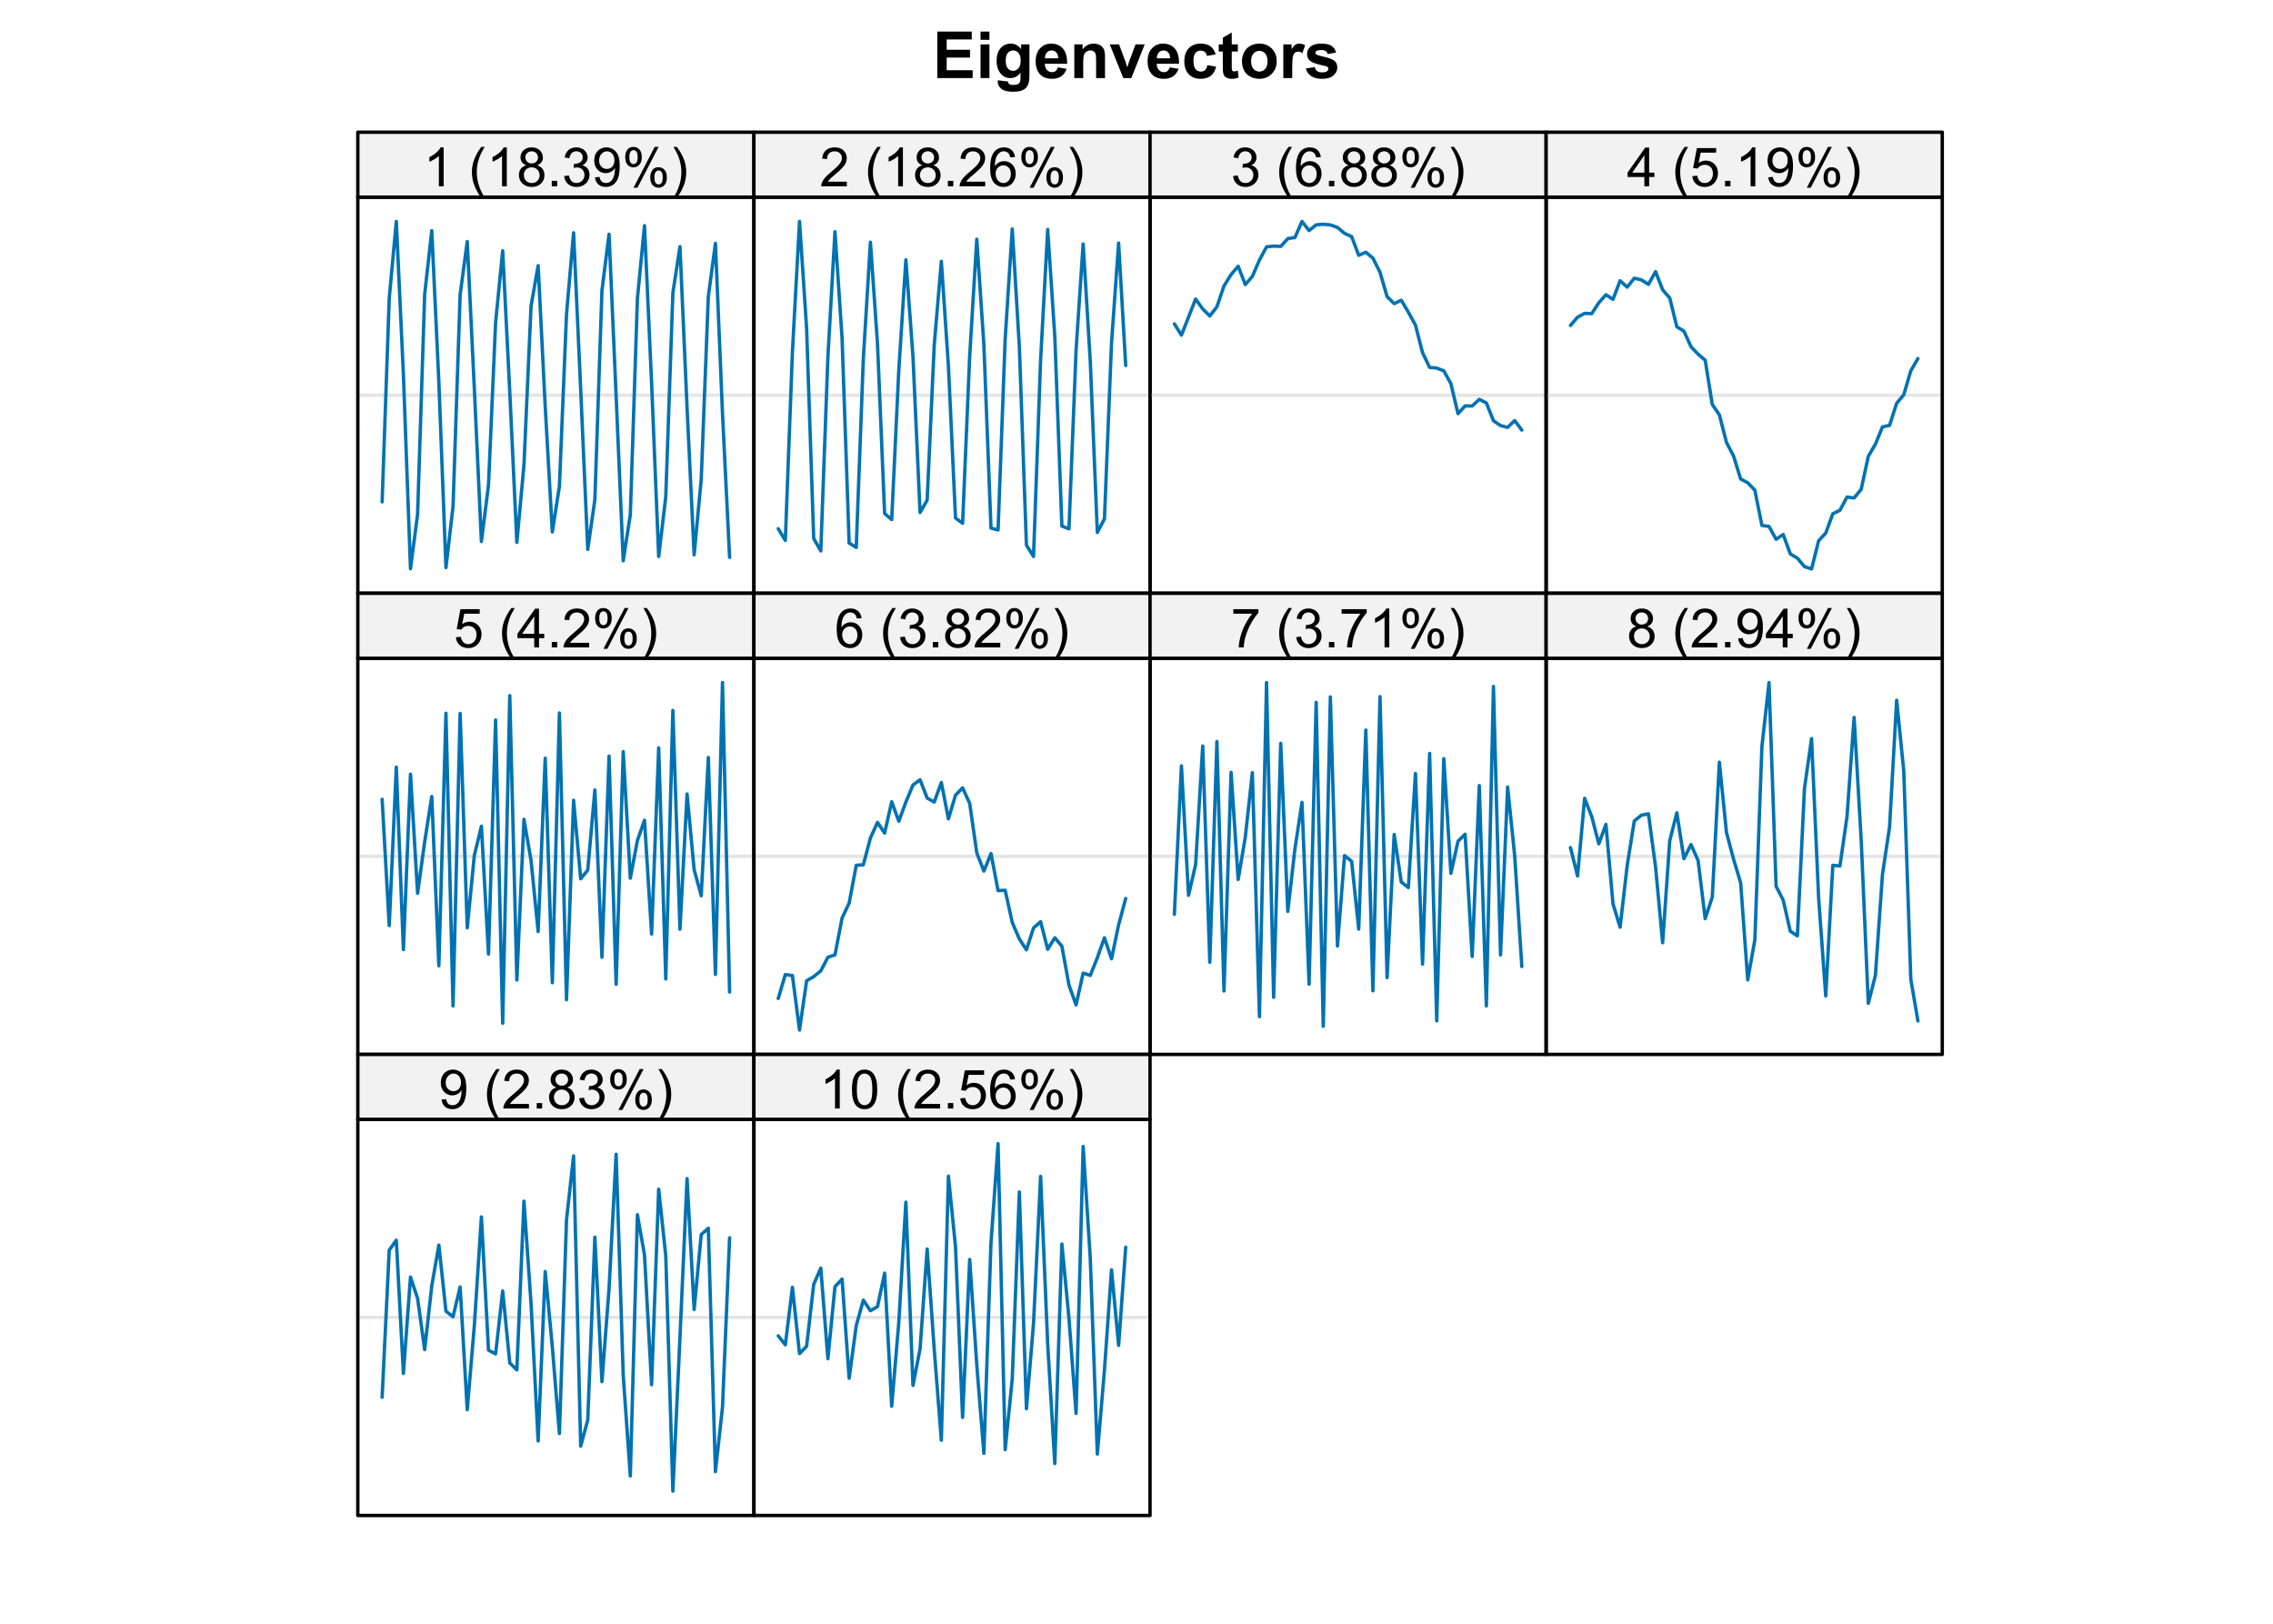 <?xml version="1.0" encoding="UTF-8"?>
<svg xmlns="http://www.w3.org/2000/svg" xmlns:xlink="http://www.w3.org/1999/xlink" width="504" height="360" viewBox="0 0 504 360">
<defs>
<g>
<g id="glyph-0-0">
<path d="M 1.047 0 L 1.047 -10.309 L 8.691 -10.309 L 8.691 -8.562 L 3.129 -8.562 L 3.129 -6.277 L 8.305 -6.277 L 8.305 -4.543 L 3.129 -4.543 L 3.129 -1.738 L 8.887 -1.738 L 8.887 0 Z M 1.047 0 "/>
</g>
<g id="glyph-0-1">
<path d="M 1.035 -8.48 L 1.035 -10.309 L 3.008 -10.309 L 3.008 -8.48 L 1.035 -8.48 M 1.035 0 L 1.035 -7.469 L 3.008 -7.469 L 3.008 0 Z M 1.035 0 "/>
</g>
<g id="glyph-0-2">
<path d="M 0.852 0.492 L 3.109 0.766 C 3.145 1.027 3.23 1.211 3.367 1.309 C 3.555 1.449 3.852 1.52 4.254 1.52 C 4.77 1.52 5.156 1.441 5.414 1.285 C 5.586 1.184 5.719 1.016 5.809 0.789 C 5.867 0.625 5.898 0.32 5.898 -0.121 L 5.898 -1.211 C 5.309 -0.402 4.562 0 3.664 0 C 2.66 0 1.867 -0.426 1.281 -1.273 C 0.82 -1.941 0.59 -2.777 0.59 -3.777 C 0.59 -5.027 0.891 -5.984 1.492 -6.645 C 2.098 -7.305 2.844 -7.637 3.742 -7.637 C 4.664 -7.637 5.426 -7.23 6.027 -6.418 L 6.027 -7.469 L 7.875 -7.469 L 7.875 -0.766 C 7.875 0.113 7.801 0.773 7.656 1.211 C 7.512 1.645 7.309 1.988 7.047 2.234 C 6.781 2.484 6.434 2.68 5.992 2.82 C 5.555 2.961 5 3.031 4.332 3.031 C 3.066 3.031 2.168 2.812 1.637 2.379 C 1.109 1.945 0.844 1.398 0.844 0.73 C 0.844 0.664 0.848 0.586 0.852 0.492 M 2.617 -3.887 C 2.617 -3.098 2.77 -2.516 3.074 -2.148 C 3.383 -1.781 3.762 -1.598 4.211 -1.598 C 4.695 -1.598 5.102 -1.785 5.434 -2.164 C 5.77 -2.539 5.934 -3.098 5.934 -3.84 C 5.934 -4.613 5.773 -5.188 5.457 -5.562 C 5.137 -5.938 4.734 -6.125 4.246 -6.125 C 3.773 -6.125 3.383 -5.941 3.074 -5.57 C 2.77 -5.203 2.617 -4.645 2.617 -3.887 Z M 2.617 -3.887 "/>
</g>
<g id="glyph-0-3">
<path d="M 5.359 -2.375 L 7.328 -2.047 C 7.074 -1.324 6.672 -0.773 6.129 -0.398 C 5.582 -0.02 4.898 0.168 4.078 0.168 C 2.781 0.168 1.82 -0.254 1.195 -1.105 C 0.703 -1.785 0.457 -2.641 0.457 -3.676 C 0.457 -4.914 0.781 -5.883 1.426 -6.586 C 2.074 -7.285 2.891 -7.637 3.883 -7.637 C 4.992 -7.637 5.867 -7.27 6.512 -6.535 C 7.152 -5.801 7.461 -4.68 7.434 -3.164 L 2.48 -3.164 C 2.496 -2.578 2.656 -2.121 2.961 -1.797 C 3.266 -1.469 3.645 -1.309 4.098 -1.309 C 4.41 -1.309 4.668 -1.391 4.879 -1.562 C 5.09 -1.73 5.25 -2 5.359 -2.375 M 5.469 -4.375 C 5.457 -4.945 5.309 -5.379 5.027 -5.676 C 4.746 -5.977 4.402 -6.125 4 -6.125 C 3.57 -6.125 3.215 -5.969 2.934 -5.652 C 2.652 -5.34 2.512 -4.914 2.516 -4.375 Z M 5.469 -4.375 "/>
</g>
<g id="glyph-0-4">
<path d="M 7.824 0 L 5.852 0 L 5.852 -3.812 C 5.852 -4.617 5.809 -5.137 5.723 -5.375 C 5.641 -5.613 5.5 -5.797 5.312 -5.926 C 5.121 -6.059 4.895 -6.125 4.625 -6.125 C 4.285 -6.125 3.977 -6.031 3.707 -5.844 C 3.434 -5.656 3.246 -5.406 3.145 -5.098 C 3.047 -4.789 2.996 -4.215 2.996 -3.383 L 2.996 0 L 1.02 0 L 1.02 -7.469 L 2.855 -7.469 L 2.855 -6.371 C 3.508 -7.215 4.328 -7.637 5.316 -7.637 C 5.75 -7.637 6.148 -7.559 6.512 -7.398 C 6.871 -7.242 7.145 -7.043 7.328 -6.801 C 7.516 -6.555 7.645 -6.277 7.715 -5.969 C 7.789 -5.66 7.824 -5.219 7.824 -4.641 Z M 7.824 0 "/>
</g>
<g id="glyph-0-5">
<path d="M 3.086 0 L 0.078 -7.469 L 2.152 -7.469 L 3.559 -3.656 L 3.965 -2.383 C 4.074 -2.707 4.141 -2.922 4.168 -3.023 C 4.234 -3.234 4.305 -3.445 4.379 -3.656 L 5.801 -7.469 L 7.832 -7.469 L 4.867 0 Z M 3.086 0 "/>
</g>
<g id="glyph-0-6">
<path d="M 7.543 -5.258 L 5.598 -4.906 C 5.531 -5.297 5.383 -5.59 5.148 -5.785 C 4.918 -5.984 4.617 -6.082 4.246 -6.082 C 3.754 -6.082 3.363 -5.91 3.07 -5.57 C 2.777 -5.23 2.629 -4.664 2.629 -3.867 C 2.629 -2.98 2.777 -2.355 3.074 -1.988 C 3.375 -1.625 3.773 -1.441 4.273 -1.441 C 4.648 -1.441 4.957 -1.547 5.195 -1.762 C 5.434 -1.973 5.605 -2.34 5.703 -2.863 L 7.645 -2.531 C 7.441 -1.641 7.055 -0.969 6.484 -0.512 C 5.91 -0.059 5.145 0.168 4.184 0.168 C 3.09 0.168 2.219 -0.176 1.57 -0.863 C 0.922 -1.555 0.598 -2.508 0.598 -3.727 C 0.598 -4.961 0.922 -5.918 1.574 -6.605 C 2.227 -7.293 3.109 -7.637 4.219 -7.637 C 5.129 -7.637 5.852 -7.441 6.387 -7.047 C 6.926 -6.656 7.309 -6.062 7.543 -5.258 Z M 7.543 -5.258 "/>
</g>
<g id="glyph-0-7">
<path d="M 4.457 -7.469 L 4.457 -5.891 L 3.109 -5.891 L 3.109 -2.883 C 3.109 -2.273 3.121 -1.918 3.145 -1.816 C 3.172 -1.715 3.23 -1.633 3.32 -1.566 C 3.414 -1.504 3.523 -1.469 3.656 -1.469 C 3.84 -1.469 4.105 -1.531 4.449 -1.66 L 4.621 -0.125 C 4.16 0.07 3.641 0.168 3.059 0.168 C 2.703 0.168 2.383 0.109 2.094 -0.012 C 1.809 -0.129 1.598 -0.285 1.465 -0.473 C 1.332 -0.664 1.238 -0.922 1.188 -1.246 C 1.145 -1.473 1.125 -1.938 1.125 -2.637 L 1.125 -5.891 L 0.219 -5.891 L 0.219 -7.469 L 1.125 -7.469 L 1.125 -8.949 L 3.109 -10.105 L 3.109 -7.469 Z M 4.457 -7.469 "/>
</g>
<g id="glyph-0-8">
<path d="M 0.578 -3.84 C 0.578 -4.496 0.738 -5.129 1.062 -5.746 C 1.387 -6.359 1.844 -6.828 2.438 -7.152 C 3.027 -7.473 3.691 -7.637 4.422 -7.637 C 5.551 -7.637 6.477 -7.27 7.199 -6.535 C 7.922 -5.801 8.281 -4.875 8.281 -3.754 C 8.281 -2.625 7.918 -1.688 7.188 -0.945 C 6.461 -0.203 5.543 0.168 4.438 0.168 C 3.754 0.168 3.098 0.016 2.477 -0.297 C 1.855 -0.605 1.387 -1.059 1.062 -1.656 C 0.738 -2.254 0.578 -2.98 0.578 -3.84 M 2.602 -3.734 C 2.602 -2.992 2.777 -2.426 3.129 -2.031 C 3.48 -1.637 3.914 -1.441 4.43 -1.441 C 4.945 -1.441 5.379 -1.637 5.727 -2.031 C 6.074 -2.426 6.25 -2.996 6.25 -3.746 C 6.25 -4.48 6.074 -5.043 5.727 -5.434 C 5.379 -5.828 4.945 -6.027 4.43 -6.027 C 3.914 -6.027 3.48 -5.828 3.129 -5.434 C 2.777 -5.043 2.602 -4.473 2.602 -3.734 Z M 2.602 -3.734 "/>
</g>
<g id="glyph-0-9">
<path d="M 2.926 0 L 0.949 0 L 0.949 -7.469 L 2.785 -7.469 L 2.785 -6.406 C 3.098 -6.906 3.379 -7.238 3.633 -7.398 C 3.883 -7.555 4.168 -7.637 4.484 -7.637 C 4.938 -7.637 5.371 -7.512 5.785 -7.262 L 5.176 -5.539 C 4.844 -5.758 4.531 -5.863 4.246 -5.863 C 3.969 -5.863 3.734 -5.789 3.543 -5.637 C 3.352 -5.484 3.199 -5.207 3.09 -4.809 C 2.98 -4.41 2.926 -3.578 2.926 -2.305 Z M 2.926 0 "/>
</g>
<g id="glyph-0-10">
<path d="M 0.336 -2.129 L 2.32 -2.434 C 2.406 -2.047 2.574 -1.758 2.832 -1.559 C 3.09 -1.359 3.453 -1.258 3.918 -1.258 C 4.426 -1.258 4.812 -1.352 5.07 -1.539 C 5.242 -1.672 5.328 -1.848 5.328 -2.066 C 5.328 -2.219 5.281 -2.34 5.188 -2.441 C 5.09 -2.535 4.871 -2.621 4.527 -2.699 C 2.934 -3.051 1.926 -3.371 1.496 -3.664 C 0.906 -4.066 0.613 -4.625 0.613 -5.344 C 0.613 -5.992 0.867 -6.535 1.379 -6.977 C 1.891 -7.414 2.68 -7.637 3.754 -7.637 C 4.777 -7.637 5.535 -7.469 6.031 -7.137 C 6.531 -6.805 6.871 -6.312 7.059 -5.66 L 5.195 -5.316 C 5.117 -5.605 4.965 -5.828 4.742 -5.984 C 4.52 -6.137 4.203 -6.215 3.789 -6.215 C 3.27 -6.215 2.898 -6.145 2.672 -5.996 C 2.523 -5.895 2.445 -5.762 2.445 -5.598 C 2.445 -5.457 2.512 -5.336 2.645 -5.238 C 2.82 -5.105 3.438 -4.922 4.488 -4.684 C 5.543 -4.445 6.277 -4.152 6.695 -3.805 C 7.105 -3.453 7.312 -2.961 7.312 -2.336 C 7.312 -1.648 7.027 -1.062 6.453 -0.57 C 5.883 -0.078 5.035 0.168 3.918 0.168 C 2.898 0.168 2.094 -0.039 1.5 -0.449 C 0.91 -0.863 0.52 -1.422 0.336 -2.129 Z M 0.336 -2.129 "/>
</g>
<g id="glyph-1-0">
<path d="M 4.469 0 L 3.414 0 L 3.414 -6.719 C 3.16 -6.477 2.828 -6.234 2.418 -5.992 C 2.004 -5.75 1.633 -5.57 1.305 -5.449 L 1.305 -6.469 C 1.895 -6.746 2.41 -7.082 2.852 -7.477 C 3.293 -7.871 3.605 -8.254 3.789 -8.625 L 4.469 -8.625 Z M 4.469 0 "/>
</g>
<g id="glyph-1-1">
</g>
<g id="glyph-1-2">
<path d="M 2.805 2.523 C 2.223 1.789 1.73 0.93 1.328 -0.055 C 0.93 -1.035 0.727 -2.055 0.727 -3.109 C 0.727 -4.039 0.875 -4.93 1.18 -5.781 C 1.531 -6.77 2.07 -7.754 2.805 -8.734 L 3.562 -8.734 C 3.09 -7.922 2.777 -7.344 2.625 -6.996 C 2.387 -6.457 2.199 -5.895 2.062 -5.309 C 1.895 -4.578 1.812 -3.844 1.812 -3.105 C 1.812 -1.227 2.395 0.652 3.562 2.523 Z M 2.805 2.523 "/>
</g>
<g id="glyph-1-3">
<path d="M 2.121 -4.656 C 1.684 -4.816 1.359 -5.047 1.148 -5.344 C 0.938 -5.641 0.832 -5.996 0.832 -6.41 C 0.832 -7.035 1.059 -7.559 1.508 -7.984 C 1.953 -8.41 2.551 -8.625 3.297 -8.625 C 4.047 -8.625 4.652 -8.406 5.109 -7.973 C 5.566 -7.535 5.797 -7.004 5.797 -6.383 C 5.797 -5.98 5.691 -5.637 5.48 -5.34 C 5.273 -5.047 4.953 -4.816 4.531 -4.656 C 5.055 -4.484 5.457 -4.207 5.734 -3.828 C 6.008 -3.441 6.148 -2.984 6.148 -2.453 C 6.148 -1.719 5.887 -1.102 5.367 -0.602 C 4.848 -0.105 4.164 0.148 3.316 0.148 C 2.469 0.148 1.785 -0.105 1.266 -0.605 C 0.746 -1.109 0.484 -1.734 0.484 -2.484 C 0.484 -3.043 0.629 -3.512 0.91 -3.887 C 1.195 -4.266 1.598 -4.52 2.121 -4.656 M 1.91 -6.445 C 1.91 -6.039 2.039 -5.707 2.305 -5.449 C 2.562 -5.191 2.902 -5.062 3.32 -5.062 C 3.727 -5.062 4.062 -5.191 4.32 -5.445 C 4.582 -5.703 4.711 -6.016 4.711 -6.387 C 4.711 -6.773 4.578 -7.098 4.309 -7.363 C 4.043 -7.625 3.711 -7.758 3.312 -7.758 C 2.906 -7.758 2.574 -7.629 2.309 -7.371 C 2.043 -7.113 1.91 -6.805 1.91 -6.445 M 1.57 -2.477 C 1.57 -2.176 1.641 -1.887 1.785 -1.605 C 1.926 -1.324 2.141 -1.105 2.422 -0.953 C 2.703 -0.797 3.004 -0.719 3.328 -0.719 C 3.832 -0.719 4.25 -0.883 4.578 -1.207 C 4.906 -1.531 5.07 -1.941 5.07 -2.445 C 5.07 -2.949 4.898 -3.371 4.562 -3.703 C 4.223 -4.035 3.801 -4.203 3.293 -4.203 C 2.797 -4.203 2.387 -4.039 2.059 -3.711 C 1.734 -3.383 1.57 -2.969 1.57 -2.477 Z M 1.57 -2.477 "/>
</g>
<g id="glyph-1-4">
<path d="M 1.09 0 L 1.09 -1.203 L 2.289 -1.203 L 2.289 0 Z M 1.09 0 "/>
</g>
<g id="glyph-1-5">
<path d="M 0.504 -2.266 L 1.559 -2.406 C 1.68 -1.812 1.887 -1.379 2.176 -1.117 C 2.469 -0.852 2.82 -0.719 3.242 -0.719 C 3.734 -0.719 4.156 -0.891 4.496 -1.234 C 4.84 -1.578 5.008 -2.004 5.008 -2.516 C 5.008 -2.996 4.852 -3.398 4.535 -3.711 C 4.219 -4.027 3.816 -4.184 3.328 -4.184 C 3.129 -4.184 2.879 -4.145 2.586 -4.066 L 2.703 -4.992 C 2.773 -4.984 2.828 -4.98 2.871 -4.98 C 3.32 -4.98 3.723 -5.098 4.086 -5.332 C 4.441 -5.566 4.621 -5.926 4.625 -6.414 C 4.621 -6.805 4.492 -7.121 4.23 -7.375 C 3.969 -7.629 3.629 -7.758 3.219 -7.758 C 2.805 -7.758 2.465 -7.629 2.191 -7.371 C 1.918 -7.113 1.742 -6.727 1.664 -6.211 L 0.609 -6.398 C 0.738 -7.105 1.031 -7.652 1.488 -8.043 C 1.945 -8.43 2.516 -8.625 3.195 -8.625 C 3.664 -8.625 4.094 -8.523 4.488 -8.324 C 4.883 -8.121 5.184 -7.848 5.395 -7.5 C 5.602 -7.152 5.707 -6.781 5.707 -6.391 C 5.707 -6.02 5.609 -5.684 5.406 -5.379 C 5.211 -5.074 4.914 -4.832 4.523 -4.652 C 5.031 -4.535 5.426 -4.293 5.707 -3.922 C 5.988 -3.555 6.129 -3.09 6.129 -2.539 C 6.129 -1.789 5.855 -1.152 5.309 -0.629 C 4.762 -0.109 4.07 0.152 3.234 0.152 C 2.48 0.152 1.855 -0.074 1.355 -0.523 C 0.859 -0.969 0.574 -1.555 0.504 -2.266 Z M 0.504 -2.266 "/>
</g>
<g id="glyph-1-6">
<path d="M 0.656 -1.984 L 1.672 -2.078 C 1.754 -1.602 1.918 -1.258 2.164 -1.043 C 2.402 -0.828 2.715 -0.719 3.094 -0.719 C 3.418 -0.719 3.703 -0.793 3.945 -0.945 C 4.191 -1.09 4.391 -1.289 4.547 -1.539 C 4.703 -1.785 4.832 -2.121 4.938 -2.543 C 5.043 -2.965 5.098 -3.395 5.098 -3.832 C 5.098 -3.879 5.094 -3.949 5.094 -4.043 C 4.883 -3.707 4.594 -3.434 4.227 -3.227 C 3.863 -3.016 3.465 -2.914 3.039 -2.914 C 2.328 -2.914 1.727 -3.172 1.234 -3.688 C 0.742 -4.203 0.5 -4.883 0.5 -5.727 C 0.5 -6.594 0.754 -7.297 1.27 -7.828 C 1.781 -8.359 2.426 -8.625 3.199 -8.625 C 3.758 -8.625 4.27 -8.473 4.73 -8.172 C 5.195 -7.871 5.547 -7.445 5.785 -6.887 C 6.027 -6.332 6.148 -5.523 6.148 -4.469 C 6.148 -3.371 6.027 -2.5 5.789 -1.848 C 5.551 -1.199 5.195 -0.703 4.727 -0.363 C 4.254 -0.023 3.703 0.148 3.07 0.148 C 2.398 0.148 1.848 -0.039 1.422 -0.414 C 0.996 -0.785 0.742 -1.309 0.656 -1.984 M 4.977 -5.777 C 4.973 -6.383 4.812 -6.863 4.492 -7.219 C 4.168 -7.574 3.781 -7.75 3.328 -7.75 C 2.859 -7.75 2.449 -7.559 2.102 -7.18 C 1.754 -6.793 1.582 -6.297 1.582 -5.688 C 1.582 -5.141 1.746 -4.699 2.078 -4.355 C 2.406 -4.016 2.812 -3.844 3.297 -3.844 C 3.785 -3.844 4.188 -4.016 4.504 -4.355 C 4.816 -4.699 4.973 -5.172 4.977 -5.777 Z M 4.977 -5.777 "/>
</g>
<g id="glyph-1-7">
<path d="M 0.695 -6.527 C 0.695 -7.141 0.852 -7.66 1.16 -8.094 C 1.469 -8.52 1.914 -8.734 2.5 -8.734 C 3.039 -8.734 3.488 -8.543 3.84 -8.16 C 4.195 -7.773 4.371 -7.207 4.371 -6.461 C 4.371 -5.734 4.191 -5.176 3.836 -4.785 C 3.477 -4.391 3.035 -4.195 2.516 -4.195 C 1.992 -4.195 1.562 -4.391 1.215 -4.773 C 0.871 -5.164 0.695 -5.746 0.695 -6.527 M 2.531 -8.008 C 2.27 -8.008 2.051 -7.895 1.879 -7.672 C 1.703 -7.441 1.617 -7.027 1.617 -6.422 C 1.617 -5.871 1.703 -5.484 1.883 -5.258 C 2.055 -5.035 2.273 -4.922 2.531 -4.922 C 2.797 -4.922 3.016 -5.035 3.191 -5.262 C 3.363 -5.488 3.453 -5.902 3.453 -6.504 C 3.453 -7.059 3.363 -7.449 3.188 -7.672 C 3.012 -7.898 2.793 -8.008 2.531 -8.008 M 2.539 0.316 L 7.234 -8.734 L 8.094 -8.734 L 3.41 0.316 L 2.539 0.316 M 6.25 -2.016 C 6.25 -2.633 6.406 -3.156 6.715 -3.582 C 7.023 -4.012 7.473 -4.227 8.062 -4.227 C 8.602 -4.227 9.047 -4.031 9.402 -3.648 C 9.754 -3.262 9.93 -2.695 9.93 -1.953 C 9.93 -1.227 9.754 -0.664 9.395 -0.273 C 9.039 0.121 8.594 0.316 8.07 0.316 C 7.547 0.316 7.117 0.121 6.77 -0.266 C 6.426 -0.656 6.25 -1.238 6.25 -2.016 M 8.094 -3.5 C 7.824 -3.5 7.605 -3.383 7.434 -3.156 C 7.258 -2.93 7.172 -2.516 7.172 -1.91 C 7.172 -1.363 7.258 -0.977 7.438 -0.75 C 7.609 -0.523 7.828 -0.41 8.086 -0.41 C 8.355 -0.41 8.578 -0.523 8.75 -0.75 C 8.926 -0.977 9.012 -1.391 9.012 -1.992 C 9.012 -2.547 8.922 -2.938 8.75 -3.16 C 8.57 -3.387 8.352 -3.5 8.094 -3.5 Z M 8.094 -3.5 "/>
</g>
<g id="glyph-1-8">
<path d="M 1.484 2.523 L 0.727 2.523 C 1.895 0.652 2.477 -1.227 2.477 -3.105 C 2.477 -3.84 2.395 -4.566 2.227 -5.289 C 2.094 -5.875 1.906 -6.438 1.672 -6.977 C 1.516 -7.328 1.203 -7.914 0.727 -8.734 L 1.484 -8.734 C 2.215 -7.754 2.758 -6.77 3.109 -5.781 C 3.41 -4.93 3.562 -4.039 3.562 -3.109 C 3.562 -2.055 3.359 -1.035 2.957 -0.055 C 2.551 0.93 2.059 1.789 1.484 2.523 Z M 1.484 2.523 "/>
</g>
<g id="glyph-1-9">
<path d="M 6.039 -1.016 L 6.039 0 L 0.363 0 C 0.355 -0.254 0.395 -0.5 0.484 -0.734 C 0.629 -1.117 0.863 -1.5 1.18 -1.875 C 1.5 -2.25 1.957 -2.684 2.562 -3.176 C 3.492 -3.941 4.125 -4.547 4.453 -4.996 C 4.781 -5.441 4.945 -5.867 4.945 -6.266 C 4.945 -6.68 4.797 -7.035 4.496 -7.32 C 4.199 -7.609 3.809 -7.75 3.328 -7.75 C 2.82 -7.75 2.414 -7.602 2.109 -7.297 C 1.805 -6.992 1.648 -6.57 1.648 -6.031 L 0.562 -6.141 C 0.637 -6.949 0.918 -7.566 1.398 -7.988 C 1.883 -8.414 2.535 -8.625 3.352 -8.625 C 4.176 -8.625 4.828 -8.398 5.309 -7.938 C 5.789 -7.484 6.031 -6.914 6.031 -6.242 C 6.031 -5.895 5.957 -5.559 5.82 -5.227 C 5.676 -4.895 5.445 -4.543 5.117 -4.18 C 4.793 -3.809 4.25 -3.305 3.492 -2.664 C 2.859 -2.133 2.453 -1.773 2.273 -1.586 C 2.094 -1.395 1.945 -1.203 1.828 -1.016 Z M 6.039 -1.016 "/>
</g>
<g id="glyph-1-10">
<path d="M 5.969 -6.484 L 4.922 -6.406 C 4.828 -6.816 4.695 -7.117 4.523 -7.305 C 4.238 -7.605 3.887 -7.758 3.469 -7.758 C 3.133 -7.758 2.836 -7.664 2.586 -7.477 C 2.25 -7.234 1.988 -6.879 1.797 -6.414 C 1.605 -5.949 1.508 -5.289 1.5 -4.43 C 1.754 -4.816 2.062 -5.102 2.43 -5.289 C 2.797 -5.477 3.184 -5.57 3.586 -5.57 C 4.289 -5.57 4.887 -5.312 5.383 -4.797 C 5.875 -4.277 6.125 -3.609 6.125 -2.789 C 6.125 -2.25 6.008 -1.75 5.773 -1.285 C 5.543 -0.824 5.223 -0.469 4.816 -0.223 C 4.41 0.023 3.949 0.148 3.434 0.148 C 2.555 0.148 1.836 -0.176 1.281 -0.824 C 0.727 -1.469 0.453 -2.535 0.453 -4.02 C 0.453 -5.68 0.758 -6.887 1.371 -7.641 C 1.906 -8.297 2.625 -8.625 3.531 -8.625 C 4.207 -8.625 4.762 -8.434 5.195 -8.055 C 5.625 -7.676 5.883 -7.156 5.969 -6.484 M 1.664 -2.781 C 1.664 -2.422 1.742 -2.07 1.895 -1.742 C 2.051 -1.406 2.266 -1.156 2.543 -0.98 C 2.82 -0.809 3.109 -0.719 3.414 -0.719 C 3.859 -0.719 4.242 -0.898 4.562 -1.258 C 4.883 -1.617 5.043 -2.105 5.047 -2.727 C 5.043 -3.316 4.887 -3.785 4.57 -4.129 C 4.254 -4.469 3.855 -4.641 3.375 -4.641 C 2.898 -4.641 2.492 -4.469 2.164 -4.129 C 1.828 -3.785 1.664 -3.336 1.664 -2.781 Z M 1.664 -2.781 "/>
</g>
<g id="glyph-1-11">
<path d="M 3.879 0 L 3.879 -2.055 L 0.152 -2.055 L 0.152 -3.023 L 4.07 -8.59 L 4.934 -8.59 L 4.934 -3.023 L 6.094 -3.023 L 6.094 -2.055 L 4.934 -2.055 L 4.934 0 L 3.879 0 M 3.879 -3.023 L 3.879 -6.898 L 1.188 -3.023 Z M 3.879 -3.023 "/>
</g>
<g id="glyph-1-12">
<path d="M 0.5 -2.25 L 1.605 -2.344 C 1.688 -1.805 1.879 -1.398 2.176 -1.129 C 2.477 -0.855 2.836 -0.719 3.258 -0.719 C 3.766 -0.719 4.195 -0.91 4.547 -1.297 C 4.898 -1.676 5.074 -2.188 5.074 -2.82 C 5.074 -3.418 4.906 -3.895 4.566 -4.242 C 4.23 -4.59 3.785 -4.762 3.242 -4.766 C 2.898 -4.762 2.594 -4.688 2.32 -4.531 C 2.047 -4.379 1.832 -4.18 1.676 -3.93 L 0.688 -4.062 L 1.516 -8.473 L 5.789 -8.473 L 5.789 -7.465 L 2.359 -7.465 L 1.898 -5.156 C 2.414 -5.516 2.953 -5.695 3.523 -5.695 C 4.273 -5.695 4.906 -5.434 5.422 -4.914 C 5.938 -4.395 6.195 -3.727 6.195 -2.914 C 6.195 -2.133 5.965 -1.461 5.516 -0.898 C 4.961 -0.203 4.211 0.148 3.258 0.148 C 2.477 0.148 1.84 -0.074 1.344 -0.508 C 0.852 -0.945 0.57 -1.527 0.5 -2.25 Z M 0.5 -2.25 "/>
</g>
<g id="glyph-1-13">
<path d="M 0.57 -7.465 L 0.57 -8.477 L 6.129 -8.477 L 6.129 -7.656 C 5.582 -7.074 5.039 -6.301 4.504 -5.336 C 3.965 -4.371 3.551 -3.383 3.258 -2.359 C 3.047 -1.641 2.914 -0.855 2.852 0 L 1.77 0 C 1.781 -0.676 1.914 -1.492 2.168 -2.449 C 2.422 -3.406 2.785 -4.328 3.262 -5.219 C 3.734 -6.105 4.238 -6.855 4.773 -7.465 Z M 0.57 -7.465 "/>
</g>
<g id="glyph-1-14">
<path d="M 0.5 -4.234 C 0.5 -5.25 0.602 -6.07 0.812 -6.688 C 1.02 -7.309 1.332 -7.785 1.742 -8.121 C 2.156 -8.457 2.672 -8.625 3.297 -8.625 C 3.758 -8.625 4.164 -8.531 4.512 -8.348 C 4.859 -8.16 5.145 -7.895 5.375 -7.543 C 5.598 -7.195 5.777 -6.77 5.906 -6.266 C 6.035 -5.766 6.102 -5.086 6.102 -4.234 C 6.102 -3.227 5.996 -2.414 5.789 -1.797 C 5.582 -1.176 5.273 -0.699 4.859 -0.359 C 4.449 -0.023 3.926 0.148 3.297 0.148 C 2.469 0.148 1.82 -0.152 1.348 -0.742 C 0.781 -1.461 0.5 -2.621 0.5 -4.234 M 1.582 -4.234 C 1.582 -2.824 1.746 -1.887 2.078 -1.422 C 2.406 -0.953 2.812 -0.719 3.297 -0.719 C 3.781 -0.719 4.191 -0.953 4.52 -1.422 C 4.852 -1.891 5.016 -2.828 5.016 -4.234 C 5.016 -5.648 4.852 -6.59 4.52 -7.055 C 4.191 -7.52 3.781 -7.75 3.289 -7.75 C 2.801 -7.75 2.414 -7.547 2.125 -7.137 C 1.766 -6.613 1.582 -5.645 1.582 -4.234 Z M 1.582 -4.234 "/>
</g>
</g>
<clipPath id="clip-0">
<path clip-rule="nonzero" d="M 79.34 87 L 167.172 87 L 167.172 88 L 79.34 88 Z M 79.34 87 "/>
</clipPath>
<clipPath id="clip-1">
<path clip-rule="nonzero" d="M 79.34 29.309 L 167.172 29.309 L 167.172 43.707 L 79.34 43.707 Z M 79.34 29.309 "/>
</clipPath>
<clipPath id="clip-2">
<path clip-rule="nonzero" d="M 94 31 L 154 31 L 154 43.707 L 94 43.707 Z M 94 31 "/>
</clipPath>
<clipPath id="clip-3">
<path clip-rule="nonzero" d="M 167.168 87 L 255 87 L 255 88 L 167.168 88 Z M 167.168 87 "/>
</clipPath>
<clipPath id="clip-4">
<path clip-rule="nonzero" d="M 167.168 29.309 L 255 29.309 L 255 43.707 L 167.168 43.707 Z M 167.168 29.309 "/>
</clipPath>
<clipPath id="clip-5">
<path clip-rule="nonzero" d="M 181 31 L 241 31 L 241 43.707 L 181 43.707 Z M 181 31 "/>
</clipPath>
<clipPath id="clip-6">
<path clip-rule="nonzero" d="M 255 87 L 342.832 87 L 342.832 88 L 255 88 Z M 255 87 "/>
</clipPath>
<clipPath id="clip-7">
<path clip-rule="nonzero" d="M 255 29.309 L 342.832 29.309 L 342.832 43.707 L 255 43.707 Z M 255 29.309 "/>
</clipPath>
<clipPath id="clip-8">
<path clip-rule="nonzero" d="M 272 31 L 326 31 L 326 43.707 L 272 43.707 Z M 272 31 "/>
</clipPath>
<clipPath id="clip-9">
<path clip-rule="nonzero" d="M 342.832 87 L 430.664 87 L 430.664 88 L 342.832 88 Z M 342.832 87 "/>
</clipPath>
<clipPath id="clip-10">
<path clip-rule="nonzero" d="M 342.832 29.309 L 430.664 29.309 L 430.664 43.707 L 342.832 43.707 Z M 342.832 29.309 "/>
</clipPath>
<clipPath id="clip-11">
<path clip-rule="nonzero" d="M 359 31 L 414 31 L 414 43.707 L 359 43.707 Z M 359 31 "/>
</clipPath>
<clipPath id="clip-12">
<path clip-rule="nonzero" d="M 79.34 189 L 167.172 189 L 167.172 191 L 79.34 191 Z M 79.34 189 "/>
</clipPath>
<clipPath id="clip-13">
<path clip-rule="nonzero" d="M 79.34 131.539 L 167.172 131.539 L 167.172 145.938 L 79.34 145.938 Z M 79.34 131.539 "/>
</clipPath>
<clipPath id="clip-14">
<path clip-rule="nonzero" d="M 100 133 L 147 133 L 147 145.938 L 100 145.938 Z M 100 133 "/>
</clipPath>
<clipPath id="clip-15">
<path clip-rule="nonzero" d="M 167.168 189 L 255 189 L 255 191 L 167.168 191 Z M 167.168 189 "/>
</clipPath>
<clipPath id="clip-16">
<path clip-rule="nonzero" d="M 167.168 131.539 L 255 131.539 L 255 145.938 L 167.168 145.938 Z M 167.168 131.539 "/>
</clipPath>
<clipPath id="clip-17">
<path clip-rule="nonzero" d="M 184 133 L 238 133 L 238 145.938 L 184 145.938 Z M 184 133 "/>
</clipPath>
<clipPath id="clip-18">
<path clip-rule="nonzero" d="M 255 189 L 342.832 189 L 342.832 191 L 255 191 Z M 255 189 "/>
</clipPath>
<clipPath id="clip-19">
<path clip-rule="nonzero" d="M 255 131.539 L 342.832 131.539 L 342.832 145.938 L 255 145.938 Z M 255 131.539 "/>
</clipPath>
<clipPath id="clip-20">
<path clip-rule="nonzero" d="M 272 133 L 326 133 L 326 145.938 L 272 145.938 Z M 272 133 "/>
</clipPath>
<clipPath id="clip-21">
<path clip-rule="nonzero" d="M 342.832 189 L 430.664 189 L 430.664 191 L 342.832 191 Z M 342.832 189 "/>
</clipPath>
<clipPath id="clip-22">
<path clip-rule="nonzero" d="M 342.832 131.539 L 430.664 131.539 L 430.664 145.938 L 342.832 145.938 Z M 342.832 131.539 "/>
</clipPath>
<clipPath id="clip-23">
<path clip-rule="nonzero" d="M 360 133 L 414 133 L 414 145.938 L 360 145.938 Z M 360 133 "/>
</clipPath>
<clipPath id="clip-24">
<path clip-rule="nonzero" d="M 79.34 291 L 167.172 291 L 167.172 293 L 79.34 293 Z M 79.34 291 "/>
</clipPath>
<clipPath id="clip-25">
<path clip-rule="nonzero" d="M 79.34 233.77 L 167.172 233.77 L 167.172 248.168 L 79.34 248.168 Z M 79.34 233.77 "/>
</clipPath>
<clipPath id="clip-26">
<path clip-rule="nonzero" d="M 96 236 L 150 236 L 150 248.168 L 96 248.168 Z M 96 236 "/>
</clipPath>
<clipPath id="clip-27">
<path clip-rule="nonzero" d="M 167.168 291 L 255 291 L 255 293 L 167.168 293 Z M 167.168 291 "/>
</clipPath>
<clipPath id="clip-28">
<path clip-rule="nonzero" d="M 167.168 233.77 L 255 233.77 L 255 248.168 L 167.168 248.168 Z M 167.168 233.77 "/>
</clipPath>
<clipPath id="clip-29">
<path clip-rule="nonzero" d="M 182 236 L 241 236 L 241 248.168 L 182 248.168 Z M 182 236 "/>
</clipPath>
</defs>
<rect x="-50.4" y="-36" width="604.8" height="432" fill="rgb(100%, 100%, 100%)" fill-opacity="1"/>
<g fill="rgb(0%, 0%, 0%)" fill-opacity="1">
<use xlink:href="#glyph-0-0" x="206.781" y="17.309"/>
<use xlink:href="#glyph-0-1" x="216.386" y="17.309"/>
<use xlink:href="#glyph-0-2" x="220.387" y="17.309"/>
<use xlink:href="#glyph-0-3" x="229.183" y="17.309"/>
<use xlink:href="#glyph-0-4" x="237.191" y="17.309"/>
<use xlink:href="#glyph-0-5" x="245.988" y="17.309"/>
<use xlink:href="#glyph-0-3" x="253.996" y="17.309"/>
<use xlink:href="#glyph-0-6" x="262.005" y="17.309"/>
<use xlink:href="#glyph-0-7" x="270.013" y="17.309"/>
<use xlink:href="#glyph-0-8" x="274.809" y="17.309"/>
<use xlink:href="#glyph-0-9" x="283.605" y="17.309"/>
<use xlink:href="#glyph-0-10" x="289.209" y="17.309"/>
</g>
<g clip-path="url(#clip-0)">
<path fill="none" stroke-width="0.75" stroke-linecap="round" stroke-linejoin="round" stroke="rgb(89.804%, 89.804%, 89.804%)" stroke-opacity="1" stroke-miterlimit="10" d="M 79.34 87.625 L 167.168 87.625 "/>
</g>
<path fill="none" stroke-width="0.75" stroke-linecap="round" stroke-linejoin="round" stroke="rgb(0%, 44.706%, 69.804%)" stroke-opacity="1" stroke-miterlimit="10" d="M 84.73 111.266 L 86.305 66.168 L 87.875 49.102 L 89.449 83.059 L 91.02 126.082 L 92.594 114.023 L 94.164 65.254 L 95.738 51.156 L 97.309 84.691 L 98.883 125.844 L 100.453 112.285 L 102.027 65.332 L 103.602 53.555 L 105.172 86.074 L 106.746 120.066 L 108.316 107.551 L 109.891 71.508 L 111.461 55.613 L 113.035 86.93 L 114.605 120.246 L 116.18 103.098 L 117.75 67.855 L 119.324 58.895 L 120.895 90.176 L 122.469 117.938 L 124.039 107.809 L 125.613 69.664 L 127.184 51.613 L 128.758 86.355 L 130.328 121.805 L 131.902 110.766 L 133.473 64.398 L 135.047 51.934 L 136.617 87.844 L 138.191 124.336 L 139.762 114.098 L 141.336 66.207 L 142.906 50.035 L 144.48 84.922 L 146.055 123.379 L 147.625 110.133 L 149.199 64.934 L 150.77 54.68 L 152.344 90.383 L 153.914 123.012 L 155.488 106.215 L 157.059 65.77 L 158.633 53.961 L 160.203 91.711 L 161.777 123.578 "/>
<path fill="none" stroke-width="0.75" stroke-linecap="round" stroke-linejoin="round" stroke="rgb(0%, 0%, 0%)" stroke-opacity="1" stroke-miterlimit="10" d="M 79.34 131.539 L 167.172 131.539 L 167.172 43.707 L 79.34 43.707 Z M 79.34 131.539 "/>
<g clip-path="url(#clip-1)">
<path fill-rule="nonzero" fill="rgb(94.902%, 94.902%, 94.902%)" fill-opacity="1" stroke-width="0.75" stroke-linecap="round" stroke-linejoin="round" stroke="rgb(94.902%, 94.902%, 94.902%)" stroke-opacity="1" stroke-miterlimit="10" d="M 79.34 43.707 L 167.172 43.707 L 167.172 29.309 L 79.34 29.309 Z M 79.34 43.707 "/>
</g>
<g clip-path="url(#clip-2)">
<g fill="rgb(0%, 0%, 0%)" fill-opacity="1">
<use xlink:href="#glyph-1-0" x="93.902" y="41.301"/>
<use xlink:href="#glyph-1-1" x="100.576" y="41.301"/>
<use xlink:href="#glyph-1-2" x="103.91" y="41.301"/>
<use xlink:href="#glyph-1-0" x="107.906" y="41.301"/>
<use xlink:href="#glyph-1-3" x="114.58" y="41.301"/>
<use xlink:href="#glyph-1-4" x="121.254" y="41.301"/>
<use xlink:href="#glyph-1-5" x="124.588" y="41.301"/>
<use xlink:href="#glyph-1-6" x="131.262" y="41.301"/>
<use xlink:href="#glyph-1-7" x="137.936" y="41.301"/>
<use xlink:href="#glyph-1-8" x="148.605" y="41.301"/>
</g>
</g>
<path fill="none" stroke-width="0.75" stroke-linecap="round" stroke-linejoin="round" stroke="rgb(0%, 0%, 0%)" stroke-opacity="1" stroke-miterlimit="10" d="M 79.34 43.707 L 167.172 43.707 L 167.172 29.309 L 79.34 29.309 Z M 79.34 43.707 "/>
<g clip-path="url(#clip-3)">
<path fill="none" stroke-width="0.75" stroke-linecap="round" stroke-linejoin="round" stroke="rgb(89.804%, 89.804%, 89.804%)" stroke-opacity="1" stroke-miterlimit="10" d="M 167.168 87.625 L 255 87.625 "/>
</g>
<path fill="none" stroke-width="0.75" stroke-linecap="round" stroke-linejoin="round" stroke="rgb(0%, 44.706%, 69.804%)" stroke-opacity="1" stroke-miterlimit="10" d="M 172.562 117.215 L 174.133 119.82 L 175.707 77.973 L 177.281 49.102 L 178.852 72.785 L 180.426 119.383 L 181.996 122.141 L 183.57 79.168 L 185.141 51.379 L 186.715 74.953 L 188.285 120.391 L 189.859 121.375 L 191.43 79.512 L 193.004 53.695 L 194.574 76.27 L 196.148 113.836 L 197.719 115.207 L 199.293 82.113 L 200.863 57.609 L 202.438 79.055 L 204.008 113.625 L 205.582 110.887 L 207.152 76.484 L 208.727 57.945 L 210.297 81.184 L 211.871 114.848 L 213.441 116.012 L 215.016 78.891 L 216.586 53.039 L 218.16 76.496 L 219.734 117.074 L 221.305 117.508 L 222.879 75.207 L 224.449 50.766 L 226.023 76.828 L 227.594 120.852 L 229.168 123.375 L 230.738 79.773 L 232.312 50.879 L 233.883 74.539 L 235.457 116.637 L 237.027 117.25 L 238.602 77.586 L 240.172 54.09 L 241.746 80.012 L 243.316 118.043 L 244.891 115.043 L 246.461 76.066 L 248.035 53.879 L 249.605 81.031 "/>
<path fill="none" stroke-width="0.75" stroke-linecap="round" stroke-linejoin="round" stroke="rgb(0%, 0%, 0%)" stroke-opacity="1" stroke-miterlimit="10" d="M 167.168 131.539 L 255 131.539 L 255 43.707 L 167.168 43.707 Z M 167.168 131.539 "/>
<g clip-path="url(#clip-4)">
<path fill-rule="nonzero" fill="rgb(94.902%, 94.902%, 94.902%)" fill-opacity="1" stroke-width="0.75" stroke-linecap="round" stroke-linejoin="round" stroke="rgb(94.902%, 94.902%, 94.902%)" stroke-opacity="1" stroke-miterlimit="10" d="M 167.168 43.707 L 255 43.707 L 255 29.309 L 167.168 29.309 Z M 167.168 43.707 "/>
</g>
<g clip-path="url(#clip-5)">
<g fill="rgb(0%, 0%, 0%)" fill-opacity="1">
<use xlink:href="#glyph-1-9" x="181.734" y="41.301"/>
<use xlink:href="#glyph-1-1" x="188.408" y="41.301"/>
<use xlink:href="#glyph-1-2" x="191.742" y="41.301"/>
<use xlink:href="#glyph-1-0" x="195.738" y="41.301"/>
<use xlink:href="#glyph-1-3" x="202.412" y="41.301"/>
<use xlink:href="#glyph-1-4" x="209.086" y="41.301"/>
<use xlink:href="#glyph-1-9" x="212.42" y="41.301"/>
<use xlink:href="#glyph-1-10" x="219.094" y="41.301"/>
<use xlink:href="#glyph-1-7" x="225.768" y="41.301"/>
<use xlink:href="#glyph-1-8" x="236.438" y="41.301"/>
</g>
</g>
<path fill="none" stroke-width="0.75" stroke-linecap="round" stroke-linejoin="round" stroke="rgb(0%, 0%, 0%)" stroke-opacity="1" stroke-miterlimit="10" d="M 167.168 43.707 L 255 43.707 L 255 29.309 L 167.168 29.309 Z M 167.168 43.707 "/>
<g clip-path="url(#clip-6)">
<path fill="none" stroke-width="0.75" stroke-linecap="round" stroke-linejoin="round" stroke="rgb(89.804%, 89.804%, 89.804%)" stroke-opacity="1" stroke-miterlimit="10" d="M 255 87.625 L 342.832 87.625 "/>
</g>
<path fill="none" stroke-width="0.75" stroke-linecap="round" stroke-linejoin="round" stroke="rgb(0%, 44.706%, 69.804%)" stroke-opacity="1" stroke-miterlimit="10" d="M 260.395 71.797 L 261.965 74.305 L 263.539 70.301 L 265.109 66.305 L 266.684 68.496 L 268.254 70.051 L 269.828 68.027 L 271.398 63.391 L 272.973 60.863 L 274.543 59.027 L 276.117 63.09 L 277.688 61.277 L 279.262 57.656 L 280.832 54.734 L 282.406 54.559 L 283.977 54.637 L 285.551 52.902 L 287.121 52.664 L 288.695 49.102 L 290.266 51.113 L 291.84 49.852 L 293.414 49.719 L 294.984 49.867 L 296.559 50.422 L 298.129 51.738 L 299.703 52.453 L 301.273 56.598 L 302.848 55.922 L 304.418 57.223 L 305.992 60.367 L 307.562 65.754 L 309.137 67.316 L 310.707 66.566 L 312.281 69.219 L 313.852 72.07 L 315.426 78.191 L 316.996 81.457 L 318.57 81.609 L 320.141 82.219 L 321.715 85.07 L 323.285 91.715 L 324.859 89.996 L 326.43 90.016 L 328.004 88.539 L 329.574 89.328 L 331.148 93.273 L 332.719 94.355 L 334.293 94.75 L 335.867 93.246 L 337.438 95.359 "/>
<path fill="none" stroke-width="0.75" stroke-linecap="round" stroke-linejoin="round" stroke="rgb(0%, 0%, 0%)" stroke-opacity="1" stroke-miterlimit="10" d="M 255 131.539 L 342.832 131.539 L 342.832 43.707 L 255 43.707 Z M 255 131.539 "/>
<g clip-path="url(#clip-7)">
<path fill-rule="nonzero" fill="rgb(94.902%, 94.902%, 94.902%)" fill-opacity="1" stroke-width="0.75" stroke-linecap="round" stroke-linejoin="round" stroke="rgb(94.902%, 94.902%, 94.902%)" stroke-opacity="1" stroke-miterlimit="10" d="M 255 43.707 L 342.832 43.707 L 342.832 29.309 L 255 29.309 Z M 255 43.707 "/>
</g>
<g clip-path="url(#clip-8)">
<g fill="rgb(0%, 0%, 0%)" fill-opacity="1">
<use xlink:href="#glyph-1-5" x="272.902" y="41.301"/>
<use xlink:href="#glyph-1-1" x="279.576" y="41.301"/>
<use xlink:href="#glyph-1-2" x="282.91" y="41.301"/>
<use xlink:href="#glyph-1-10" x="286.906" y="41.301"/>
<use xlink:href="#glyph-1-4" x="293.58" y="41.301"/>
<use xlink:href="#glyph-1-3" x="296.914" y="41.301"/>
<use xlink:href="#glyph-1-3" x="303.588" y="41.301"/>
<use xlink:href="#glyph-1-7" x="310.262" y="41.301"/>
<use xlink:href="#glyph-1-8" x="320.932" y="41.301"/>
</g>
</g>
<path fill="none" stroke-width="0.75" stroke-linecap="round" stroke-linejoin="round" stroke="rgb(0%, 0%, 0%)" stroke-opacity="1" stroke-miterlimit="10" d="M 255 43.707 L 342.832 43.707 L 342.832 29.309 L 255 29.309 Z M 255 43.707 "/>
<g clip-path="url(#clip-9)">
<path fill="none" stroke-width="0.75" stroke-linecap="round" stroke-linejoin="round" stroke="rgb(89.804%, 89.804%, 89.804%)" stroke-opacity="1" stroke-miterlimit="10" d="M 342.832 87.625 L 430.66 87.625 "/>
</g>
<path fill="none" stroke-width="0.75" stroke-linecap="round" stroke-linejoin="round" stroke="rgb(0%, 44.706%, 69.804%)" stroke-opacity="1" stroke-miterlimit="10" d="M 348.223 72.156 L 349.797 70.32 L 351.367 69.477 L 352.941 69.531 L 354.512 67.125 L 356.086 65.348 L 357.656 66.371 L 359.23 62.242 L 360.801 63.656 L 362.375 61.684 L 363.945 62.043 L 365.52 63.051 L 367.094 60.227 L 368.664 64.266 L 370.238 66.07 L 371.809 72.453 L 373.383 73.414 L 374.953 76.875 L 376.527 78.523 L 378.098 79.867 L 379.672 89.68 L 381.242 91.973 L 382.816 98.086 L 384.387 101.102 L 385.961 106.191 L 387.531 107.027 L 389.105 108.672 L 390.676 116.492 L 392.25 116.715 L 393.82 119.566 L 395.395 118.504 L 396.965 122.797 L 398.539 123.75 L 400.109 125.625 L 401.684 126.145 L 403.254 119.879 L 404.828 118.191 L 406.398 113.902 L 407.973 113.141 L 409.547 110.203 L 411.117 110.41 L 412.691 108.473 L 414.262 101.176 L 415.836 98.488 L 417.406 94.645 L 418.98 94.309 L 420.551 89.414 L 422.125 87.535 L 423.695 82.195 L 425.27 79.488 "/>
<path fill="none" stroke-width="0.75" stroke-linecap="round" stroke-linejoin="round" stroke="rgb(0%, 0%, 0%)" stroke-opacity="1" stroke-miterlimit="10" d="M 342.832 131.539 L 430.664 131.539 L 430.664 43.707 L 342.832 43.707 Z M 342.832 131.539 "/>
<g clip-path="url(#clip-10)">
<path fill-rule="nonzero" fill="rgb(94.902%, 94.902%, 94.902%)" fill-opacity="1" stroke-width="0.75" stroke-linecap="round" stroke-linejoin="round" stroke="rgb(94.902%, 94.902%, 94.902%)" stroke-opacity="1" stroke-miterlimit="10" d="M 342.832 43.707 L 430.664 43.707 L 430.664 29.309 L 342.832 29.309 Z M 342.832 43.707 "/>
</g>
<g clip-path="url(#clip-11)">
<g fill="rgb(0%, 0%, 0%)" fill-opacity="1">
<use xlink:href="#glyph-1-11" x="360.734" y="41.301"/>
<use xlink:href="#glyph-1-1" x="367.408" y="41.301"/>
<use xlink:href="#glyph-1-2" x="370.742" y="41.301"/>
<use xlink:href="#glyph-1-12" x="374.738" y="41.301"/>
<use xlink:href="#glyph-1-4" x="381.412" y="41.301"/>
<use xlink:href="#glyph-1-0" x="384.746" y="41.301"/>
<use xlink:href="#glyph-1-6" x="391.42" y="41.301"/>
<use xlink:href="#glyph-1-7" x="398.094" y="41.301"/>
<use xlink:href="#glyph-1-8" x="408.764" y="41.301"/>
</g>
</g>
<path fill="none" stroke-width="0.75" stroke-linecap="round" stroke-linejoin="round" stroke="rgb(0%, 0%, 0%)" stroke-opacity="1" stroke-miterlimit="10" d="M 342.832 43.707 L 430.664 43.707 L 430.664 29.309 L 342.832 29.309 Z M 342.832 43.707 "/>
<g clip-path="url(#clip-12)">
<path fill="none" stroke-width="0.75" stroke-linecap="round" stroke-linejoin="round" stroke="rgb(89.804%, 89.804%, 89.804%)" stroke-opacity="1" stroke-miterlimit="10" d="M 79.34 189.855 L 167.168 189.855 "/>
</g>
<path fill="none" stroke-width="0.75" stroke-linecap="round" stroke-linejoin="round" stroke="rgb(0%, 44.706%, 69.804%)" stroke-opacity="1" stroke-miterlimit="10" d="M 84.73 177.211 L 86.305 205.227 L 87.875 170.082 L 89.449 210.531 L 91.02 171.641 L 92.594 198.047 L 94.164 186.652 L 95.738 176.59 L 97.309 214.129 L 98.883 158.141 L 100.453 223.031 L 102.027 158.176 L 103.602 205.711 L 105.172 189.695 L 106.746 183.184 L 108.316 211.535 L 109.891 159.633 L 111.461 226.863 L 113.035 154.238 L 114.605 217.281 L 116.18 181.648 L 117.75 190.777 L 119.324 206.531 L 120.895 168.105 L 122.469 217.875 L 124.039 158.078 L 125.613 221.652 L 127.184 177.438 L 128.758 194.836 L 130.328 192.906 L 131.902 175.133 L 133.473 212.23 L 135.047 167.645 L 136.617 218.238 L 138.191 166.656 L 139.762 194.711 L 141.336 186.34 L 142.906 181.852 L 144.48 207.078 L 146.055 165.805 L 147.625 217.043 L 149.199 157.512 L 150.77 206.016 L 152.344 176.047 L 153.914 192.828 L 155.488 198.594 L 157.059 167.949 L 158.633 216.043 L 160.203 151.332 L 161.777 219.945 "/>
<path fill="none" stroke-width="0.75" stroke-linecap="round" stroke-linejoin="round" stroke="rgb(0%, 0%, 0%)" stroke-opacity="1" stroke-miterlimit="10" d="M 79.34 233.77 L 167.172 233.77 L 167.172 145.938 L 79.34 145.938 Z M 79.34 233.77 "/>
<g clip-path="url(#clip-13)">
<path fill-rule="nonzero" fill="rgb(94.902%, 94.902%, 94.902%)" fill-opacity="1" stroke-width="0.75" stroke-linecap="round" stroke-linejoin="round" stroke="rgb(94.902%, 94.902%, 94.902%)" stroke-opacity="1" stroke-miterlimit="10" d="M 79.34 145.938 L 167.172 145.938 L 167.172 131.539 L 79.34 131.539 Z M 79.34 145.938 "/>
</g>
<g clip-path="url(#clip-14)">
<g fill="rgb(0%, 0%, 0%)" fill-opacity="1">
<use xlink:href="#glyph-1-12" x="100.578" y="143.535"/>
<use xlink:href="#glyph-1-1" x="107.252" y="143.535"/>
<use xlink:href="#glyph-1-2" x="110.586" y="143.535"/>
<use xlink:href="#glyph-1-11" x="114.582" y="143.535"/>
<use xlink:href="#glyph-1-4" x="121.256" y="143.535"/>
<use xlink:href="#glyph-1-9" x="124.59" y="143.535"/>
<use xlink:href="#glyph-1-7" x="131.264" y="143.535"/>
<use xlink:href="#glyph-1-8" x="141.934" y="143.535"/>
</g>
</g>
<path fill="none" stroke-width="0.75" stroke-linecap="round" stroke-linejoin="round" stroke="rgb(0%, 0%, 0%)" stroke-opacity="1" stroke-miterlimit="10" d="M 79.34 145.938 L 167.172 145.938 L 167.172 131.539 L 79.34 131.539 Z M 79.34 145.938 "/>
<g clip-path="url(#clip-15)">
<path fill="none" stroke-width="0.75" stroke-linecap="round" stroke-linejoin="round" stroke="rgb(89.804%, 89.804%, 89.804%)" stroke-opacity="1" stroke-miterlimit="10" d="M 167.168 189.855 L 255 189.855 "/>
</g>
<path fill="none" stroke-width="0.75" stroke-linecap="round" stroke-linejoin="round" stroke="rgb(0%, 44.706%, 69.804%)" stroke-opacity="1" stroke-miterlimit="10" d="M 172.562 221.375 L 174.133 216.066 L 175.707 216.297 L 177.281 228.375 L 178.852 217.441 L 180.426 216.531 L 181.996 215.246 L 183.57 212.242 L 185.141 211.699 L 186.715 203.547 L 188.285 200.219 L 189.859 191.844 L 191.43 191.734 L 193.004 185.773 L 194.574 182.332 L 196.148 184.703 L 197.719 177.762 L 199.293 182.066 L 200.863 177.816 L 202.438 174.039 L 204.008 172.887 L 205.582 176.938 L 207.152 177.82 L 208.727 173.5 L 210.297 181.551 L 211.871 176.301 L 213.441 174.672 L 215.016 178.133 L 216.586 189.098 L 218.16 193.133 L 219.734 189.238 L 221.305 197.461 L 222.879 197.375 L 224.449 204.512 L 226.023 208.172 L 227.594 210.582 L 229.168 205.742 L 230.738 204.344 L 232.312 210.469 L 233.883 207.91 L 235.457 209.777 L 237.027 218.398 L 238.602 222.801 L 240.172 215.75 L 241.746 216.27 L 243.316 212.34 L 244.891 207.914 L 246.461 212.582 L 248.035 205.062 L 249.605 199.207 "/>
<path fill="none" stroke-width="0.75" stroke-linecap="round" stroke-linejoin="round" stroke="rgb(0%, 0%, 0%)" stroke-opacity="1" stroke-miterlimit="10" d="M 167.168 233.77 L 255 233.77 L 255 145.938 L 167.168 145.938 Z M 167.168 233.77 "/>
<g clip-path="url(#clip-16)">
<path fill-rule="nonzero" fill="rgb(94.902%, 94.902%, 94.902%)" fill-opacity="1" stroke-width="0.75" stroke-linecap="round" stroke-linejoin="round" stroke="rgb(94.902%, 94.902%, 94.902%)" stroke-opacity="1" stroke-miterlimit="10" d="M 167.168 145.938 L 255 145.938 L 255 131.539 L 167.168 131.539 Z M 167.168 145.938 "/>
</g>
<g clip-path="url(#clip-17)">
<g fill="rgb(0%, 0%, 0%)" fill-opacity="1">
<use xlink:href="#glyph-1-10" x="185.07" y="143.535"/>
<use xlink:href="#glyph-1-1" x="191.744" y="143.535"/>
<use xlink:href="#glyph-1-2" x="195.078" y="143.535"/>
<use xlink:href="#glyph-1-5" x="199.074" y="143.535"/>
<use xlink:href="#glyph-1-4" x="205.748" y="143.535"/>
<use xlink:href="#glyph-1-3" x="209.082" y="143.535"/>
<use xlink:href="#glyph-1-9" x="215.756" y="143.535"/>
<use xlink:href="#glyph-1-7" x="222.43" y="143.535"/>
<use xlink:href="#glyph-1-8" x="233.1" y="143.535"/>
</g>
</g>
<path fill="none" stroke-width="0.75" stroke-linecap="round" stroke-linejoin="round" stroke="rgb(0%, 0%, 0%)" stroke-opacity="1" stroke-miterlimit="10" d="M 167.168 145.938 L 255 145.938 L 255 131.539 L 167.168 131.539 Z M 167.168 145.938 "/>
<g clip-path="url(#clip-18)">
<path fill="none" stroke-width="0.75" stroke-linecap="round" stroke-linejoin="round" stroke="rgb(89.804%, 89.804%, 89.804%)" stroke-opacity="1" stroke-miterlimit="10" d="M 255 189.855 L 342.832 189.855 "/>
</g>
<path fill="none" stroke-width="0.75" stroke-linecap="round" stroke-linejoin="round" stroke="rgb(0%, 44.706%, 69.804%)" stroke-opacity="1" stroke-miterlimit="10" d="M 260.395 202.715 L 261.965 169.793 L 263.539 198.504 L 265.109 191.684 L 266.684 165.402 L 268.254 213.336 L 269.828 164.414 L 271.398 219.711 L 272.973 171.25 L 274.543 194.996 L 276.117 185.668 L 277.688 171.324 L 279.262 225.406 L 280.832 151.332 L 282.406 221.117 L 283.977 164.805 L 285.551 202.066 L 287.121 188.258 L 288.695 177.906 L 290.266 218.195 L 291.84 155.727 L 293.414 227.539 L 294.984 154.516 L 296.559 209.742 L 298.129 189.699 L 299.703 190.957 L 301.273 206.004 L 302.848 161.855 L 304.418 219.668 L 305.992 154.445 L 307.562 216.75 L 309.137 185.023 L 310.707 195.547 L 312.281 196.789 L 313.852 171.492 L 315.426 213.77 L 316.996 167.039 L 318.57 226.336 L 320.141 168.203 L 321.715 193.621 L 323.285 186.508 L 324.859 184.953 L 326.43 212.07 L 328.004 174.172 L 329.574 223.035 L 331.148 152.191 L 332.719 211.715 L 334.293 174.496 L 335.867 189.863 L 337.438 214.289 "/>
<path fill="none" stroke-width="0.75" stroke-linecap="round" stroke-linejoin="round" stroke="rgb(0%, 0%, 0%)" stroke-opacity="1" stroke-miterlimit="10" d="M 255 233.77 L 342.832 233.77 L 342.832 145.938 L 255 145.938 Z M 255 233.77 "/>
<g clip-path="url(#clip-19)">
<path fill-rule="nonzero" fill="rgb(94.902%, 94.902%, 94.902%)" fill-opacity="1" stroke-width="0.75" stroke-linecap="round" stroke-linejoin="round" stroke="rgb(94.902%, 94.902%, 94.902%)" stroke-opacity="1" stroke-miterlimit="10" d="M 255 145.938 L 342.832 145.938 L 342.832 131.539 L 255 131.539 Z M 255 145.938 "/>
</g>
<g clip-path="url(#clip-20)">
<g fill="rgb(0%, 0%, 0%)" fill-opacity="1">
<use xlink:href="#glyph-1-13" x="272.902" y="143.535"/>
<use xlink:href="#glyph-1-1" x="279.576" y="143.535"/>
<use xlink:href="#glyph-1-2" x="282.91" y="143.535"/>
<use xlink:href="#glyph-1-5" x="286.906" y="143.535"/>
<use xlink:href="#glyph-1-4" x="293.58" y="143.535"/>
<use xlink:href="#glyph-1-13" x="296.914" y="143.535"/>
<use xlink:href="#glyph-1-0" x="303.588" y="143.535"/>
<use xlink:href="#glyph-1-7" x="310.262" y="143.535"/>
<use xlink:href="#glyph-1-8" x="320.932" y="143.535"/>
</g>
</g>
<path fill="none" stroke-width="0.75" stroke-linecap="round" stroke-linejoin="round" stroke="rgb(0%, 0%, 0%)" stroke-opacity="1" stroke-miterlimit="10" d="M 255 145.938 L 342.832 145.938 L 342.832 131.539 L 255 131.539 Z M 255 145.938 "/>
<g clip-path="url(#clip-21)">
<path fill="none" stroke-width="0.75" stroke-linecap="round" stroke-linejoin="round" stroke="rgb(89.804%, 89.804%, 89.804%)" stroke-opacity="1" stroke-miterlimit="10" d="M 342.832 189.855 L 430.66 189.855 "/>
</g>
<path fill="none" stroke-width="0.75" stroke-linecap="round" stroke-linejoin="round" stroke="rgb(0%, 44.706%, 69.804%)" stroke-opacity="1" stroke-miterlimit="10" d="M 348.223 187.918 L 349.797 194.219 L 351.367 177.004 L 352.941 181.051 L 354.512 187.086 L 356.086 182.777 L 357.656 200.402 L 359.23 205.574 L 360.801 191.918 L 362.375 182.027 L 363.945 180.738 L 365.52 180.434 L 367.094 192.23 L 368.664 209.012 L 370.238 186.398 L 371.809 180.215 L 373.383 190.383 L 374.953 187.258 L 376.527 190.785 L 378.098 203.676 L 379.672 198.887 L 381.242 168.996 L 382.816 184.582 L 384.387 190.477 L 385.961 195.758 L 387.531 217.25 L 389.105 208.406 L 390.676 165.508 L 392.25 151.332 L 393.82 196.508 L 395.395 199.562 L 396.965 206.461 L 398.539 207.484 L 400.109 174.82 L 401.684 163.742 L 403.254 199.137 L 404.828 220.809 L 406.398 191.848 L 407.973 191.992 L 409.547 181.027 L 411.117 159.066 L 412.691 186.301 L 414.262 222.449 L 415.836 216.277 L 417.406 193.875 L 418.98 183.336 L 420.551 155.258 L 422.125 170.918 L 423.695 217.168 L 425.27 226.359 "/>
<path fill="none" stroke-width="0.75" stroke-linecap="round" stroke-linejoin="round" stroke="rgb(0%, 0%, 0%)" stroke-opacity="1" stroke-miterlimit="10" d="M 342.832 233.77 L 430.664 233.77 L 430.664 145.938 L 342.832 145.938 Z M 342.832 233.77 "/>
<g clip-path="url(#clip-22)">
<path fill-rule="nonzero" fill="rgb(94.902%, 94.902%, 94.902%)" fill-opacity="1" stroke-width="0.75" stroke-linecap="round" stroke-linejoin="round" stroke="rgb(94.902%, 94.902%, 94.902%)" stroke-opacity="1" stroke-miterlimit="10" d="M 342.832 145.938 L 430.664 145.938 L 430.664 131.539 L 342.832 131.539 Z M 342.832 145.938 "/>
</g>
<g clip-path="url(#clip-23)">
<g fill="rgb(0%, 0%, 0%)" fill-opacity="1">
<use xlink:href="#glyph-1-3" x="360.734" y="143.535"/>
<use xlink:href="#glyph-1-1" x="367.408" y="143.535"/>
<use xlink:href="#glyph-1-2" x="370.742" y="143.535"/>
<use xlink:href="#glyph-1-9" x="374.738" y="143.535"/>
<use xlink:href="#glyph-1-4" x="381.412" y="143.535"/>
<use xlink:href="#glyph-1-6" x="384.746" y="143.535"/>
<use xlink:href="#glyph-1-11" x="391.42" y="143.535"/>
<use xlink:href="#glyph-1-7" x="398.094" y="143.535"/>
<use xlink:href="#glyph-1-8" x="408.764" y="143.535"/>
</g>
</g>
<path fill="none" stroke-width="0.75" stroke-linecap="round" stroke-linejoin="round" stroke="rgb(0%, 0%, 0%)" stroke-opacity="1" stroke-miterlimit="10" d="M 342.832 145.938 L 430.664 145.938 L 430.664 131.539 L 342.832 131.539 Z M 342.832 145.938 "/>
<g clip-path="url(#clip-24)">
<path fill="none" stroke-width="0.75" stroke-linecap="round" stroke-linejoin="round" stroke="rgb(89.804%, 89.804%, 89.804%)" stroke-opacity="1" stroke-miterlimit="10" d="M 79.34 292.086 L 167.168 292.086 "/>
</g>
<path fill="none" stroke-width="0.75" stroke-linecap="round" stroke-linejoin="round" stroke="rgb(0%, 44.706%, 69.804%)" stroke-opacity="1" stroke-miterlimit="10" d="M 84.73 309.789 L 86.305 277.164 L 87.875 274.969 L 89.449 304.504 L 91.02 283.129 L 92.594 287.875 L 94.164 299.23 L 95.738 285.082 L 97.309 276.066 L 98.883 290.711 L 100.453 291.941 L 102.027 285.336 L 103.602 312.539 L 105.172 293.945 L 106.746 269.809 L 108.316 299.348 L 109.891 300.172 L 111.461 286.223 L 113.035 302.184 L 114.605 303.715 L 116.18 266.324 L 117.75 289.039 L 119.324 319.488 L 120.895 281.918 L 122.469 298.617 L 124.039 317.828 L 125.613 270.484 L 127.184 256.273 L 128.758 320.625 L 130.328 314.805 L 131.902 274.285 L 133.473 306.328 L 135.047 285.688 L 136.617 255.906 L 138.191 304.938 L 139.762 327.23 L 141.336 269.32 L 142.906 278.234 L 144.48 307 L 146.055 263.648 L 147.625 278.441 L 149.199 330.605 L 150.77 296.535 L 152.344 261.316 L 153.914 290.32 L 155.488 273.707 L 157.059 272.312 L 158.633 326.285 L 160.203 311.945 L 161.777 274.434 "/>
<path fill="none" stroke-width="0.75" stroke-linecap="round" stroke-linejoin="round" stroke="rgb(0%, 0%, 0%)" stroke-opacity="1" stroke-miterlimit="10" d="M 79.34 336 L 167.172 336 L 167.172 248.168 L 79.34 248.168 Z M 79.34 336 "/>
<g clip-path="url(#clip-25)">
<path fill-rule="nonzero" fill="rgb(94.902%, 94.902%, 94.902%)" fill-opacity="1" stroke-width="0.75" stroke-linecap="round" stroke-linejoin="round" stroke="rgb(94.902%, 94.902%, 94.902%)" stroke-opacity="1" stroke-miterlimit="10" d="M 79.34 248.168 L 167.172 248.168 L 167.172 233.77 L 79.34 233.77 Z M 79.34 248.168 "/>
</g>
<g clip-path="url(#clip-26)">
<g fill="rgb(0%, 0%, 0%)" fill-opacity="1">
<use xlink:href="#glyph-1-6" x="97.242" y="245.766"/>
<use xlink:href="#glyph-1-1" x="103.916" y="245.766"/>
<use xlink:href="#glyph-1-2" x="107.25" y="245.766"/>
<use xlink:href="#glyph-1-9" x="111.246" y="245.766"/>
<use xlink:href="#glyph-1-4" x="117.92" y="245.766"/>
<use xlink:href="#glyph-1-3" x="121.254" y="245.766"/>
<use xlink:href="#glyph-1-5" x="127.928" y="245.766"/>
<use xlink:href="#glyph-1-7" x="134.602" y="245.766"/>
<use xlink:href="#glyph-1-8" x="145.271" y="245.766"/>
</g>
</g>
<path fill="none" stroke-width="0.75" stroke-linecap="round" stroke-linejoin="round" stroke="rgb(0%, 0%, 0%)" stroke-opacity="1" stroke-miterlimit="10" d="M 79.34 248.168 L 167.172 248.168 L 167.172 233.77 L 79.34 233.77 Z M 79.34 248.168 "/>
<g clip-path="url(#clip-27)">
<path fill="none" stroke-width="0.75" stroke-linecap="round" stroke-linejoin="round" stroke="rgb(89.804%, 89.804%, 89.804%)" stroke-opacity="1" stroke-miterlimit="10" d="M 167.168 292.086 L 255 292.086 "/>
</g>
<path fill="none" stroke-width="0.75" stroke-linecap="round" stroke-linejoin="round" stroke="rgb(0%, 44.706%, 69.804%)" stroke-opacity="1" stroke-miterlimit="10" d="M 172.562 296.172 L 174.133 298.16 L 175.707 285.414 L 177.281 300.109 L 178.852 298.473 L 180.426 284.773 L 181.996 281.152 L 183.57 301.238 L 185.141 285.281 L 186.715 283.582 L 188.285 305.562 L 189.859 293.895 L 191.43 288.258 L 193.004 290.609 L 194.574 289.688 L 196.148 282.266 L 197.719 311.777 L 199.293 293.219 L 200.863 266.535 L 202.438 307.164 L 204.008 299.07 L 205.582 276.918 L 207.152 299.188 L 208.727 319.32 L 210.297 260.762 L 211.871 276.465 L 213.441 314.254 L 215.016 279.23 L 216.586 302.621 L 218.16 322.219 L 219.734 275.574 L 221.305 253.562 L 222.879 321.406 L 224.449 305.742 L 226.023 264.27 L 227.594 312.332 L 229.168 293.402 L 230.738 260.812 L 232.312 298.066 L 233.883 324.48 L 235.457 275.824 L 237.027 292.301 L 238.602 313.363 L 240.172 254.195 L 241.746 278.895 L 243.316 322.379 L 244.891 303.805 L 246.461 281.531 L 248.035 298.289 L 249.605 276.512 "/>
<path fill="none" stroke-width="0.75" stroke-linecap="round" stroke-linejoin="round" stroke="rgb(0%, 0%, 0%)" stroke-opacity="1" stroke-miterlimit="10" d="M 167.168 336 L 255 336 L 255 248.168 L 167.168 248.168 Z M 167.168 336 "/>
<g clip-path="url(#clip-28)">
<path fill-rule="nonzero" fill="rgb(94.902%, 94.902%, 94.902%)" fill-opacity="1" stroke-width="0.75" stroke-linecap="round" stroke-linejoin="round" stroke="rgb(94.902%, 94.902%, 94.902%)" stroke-opacity="1" stroke-miterlimit="10" d="M 167.168 248.168 L 255 248.168 L 255 233.77 L 167.168 233.77 Z M 167.168 248.168 "/>
</g>
<g clip-path="url(#clip-29)">
<g fill="rgb(0%, 0%, 0%)" fill-opacity="1">
<use xlink:href="#glyph-1-0" x="181.734" y="245.766"/>
<use xlink:href="#glyph-1-14" x="188.408" y="245.766"/>
<use xlink:href="#glyph-1-1" x="195.082" y="245.766"/>
<use xlink:href="#glyph-1-2" x="198.416" y="245.766"/>
<use xlink:href="#glyph-1-9" x="202.412" y="245.766"/>
<use xlink:href="#glyph-1-4" x="209.086" y="245.766"/>
<use xlink:href="#glyph-1-12" x="212.42" y="245.766"/>
<use xlink:href="#glyph-1-10" x="219.094" y="245.766"/>
<use xlink:href="#glyph-1-7" x="225.768" y="245.766"/>
<use xlink:href="#glyph-1-8" x="236.438" y="245.766"/>
</g>
</g>
<path fill="none" stroke-width="0.75" stroke-linecap="round" stroke-linejoin="round" stroke="rgb(0%, 0%, 0%)" stroke-opacity="1" stroke-miterlimit="10" d="M 167.168 248.168 L 255 248.168 L 255 233.77 L 167.168 233.77 Z M 167.168 248.168 "/>
</svg>
